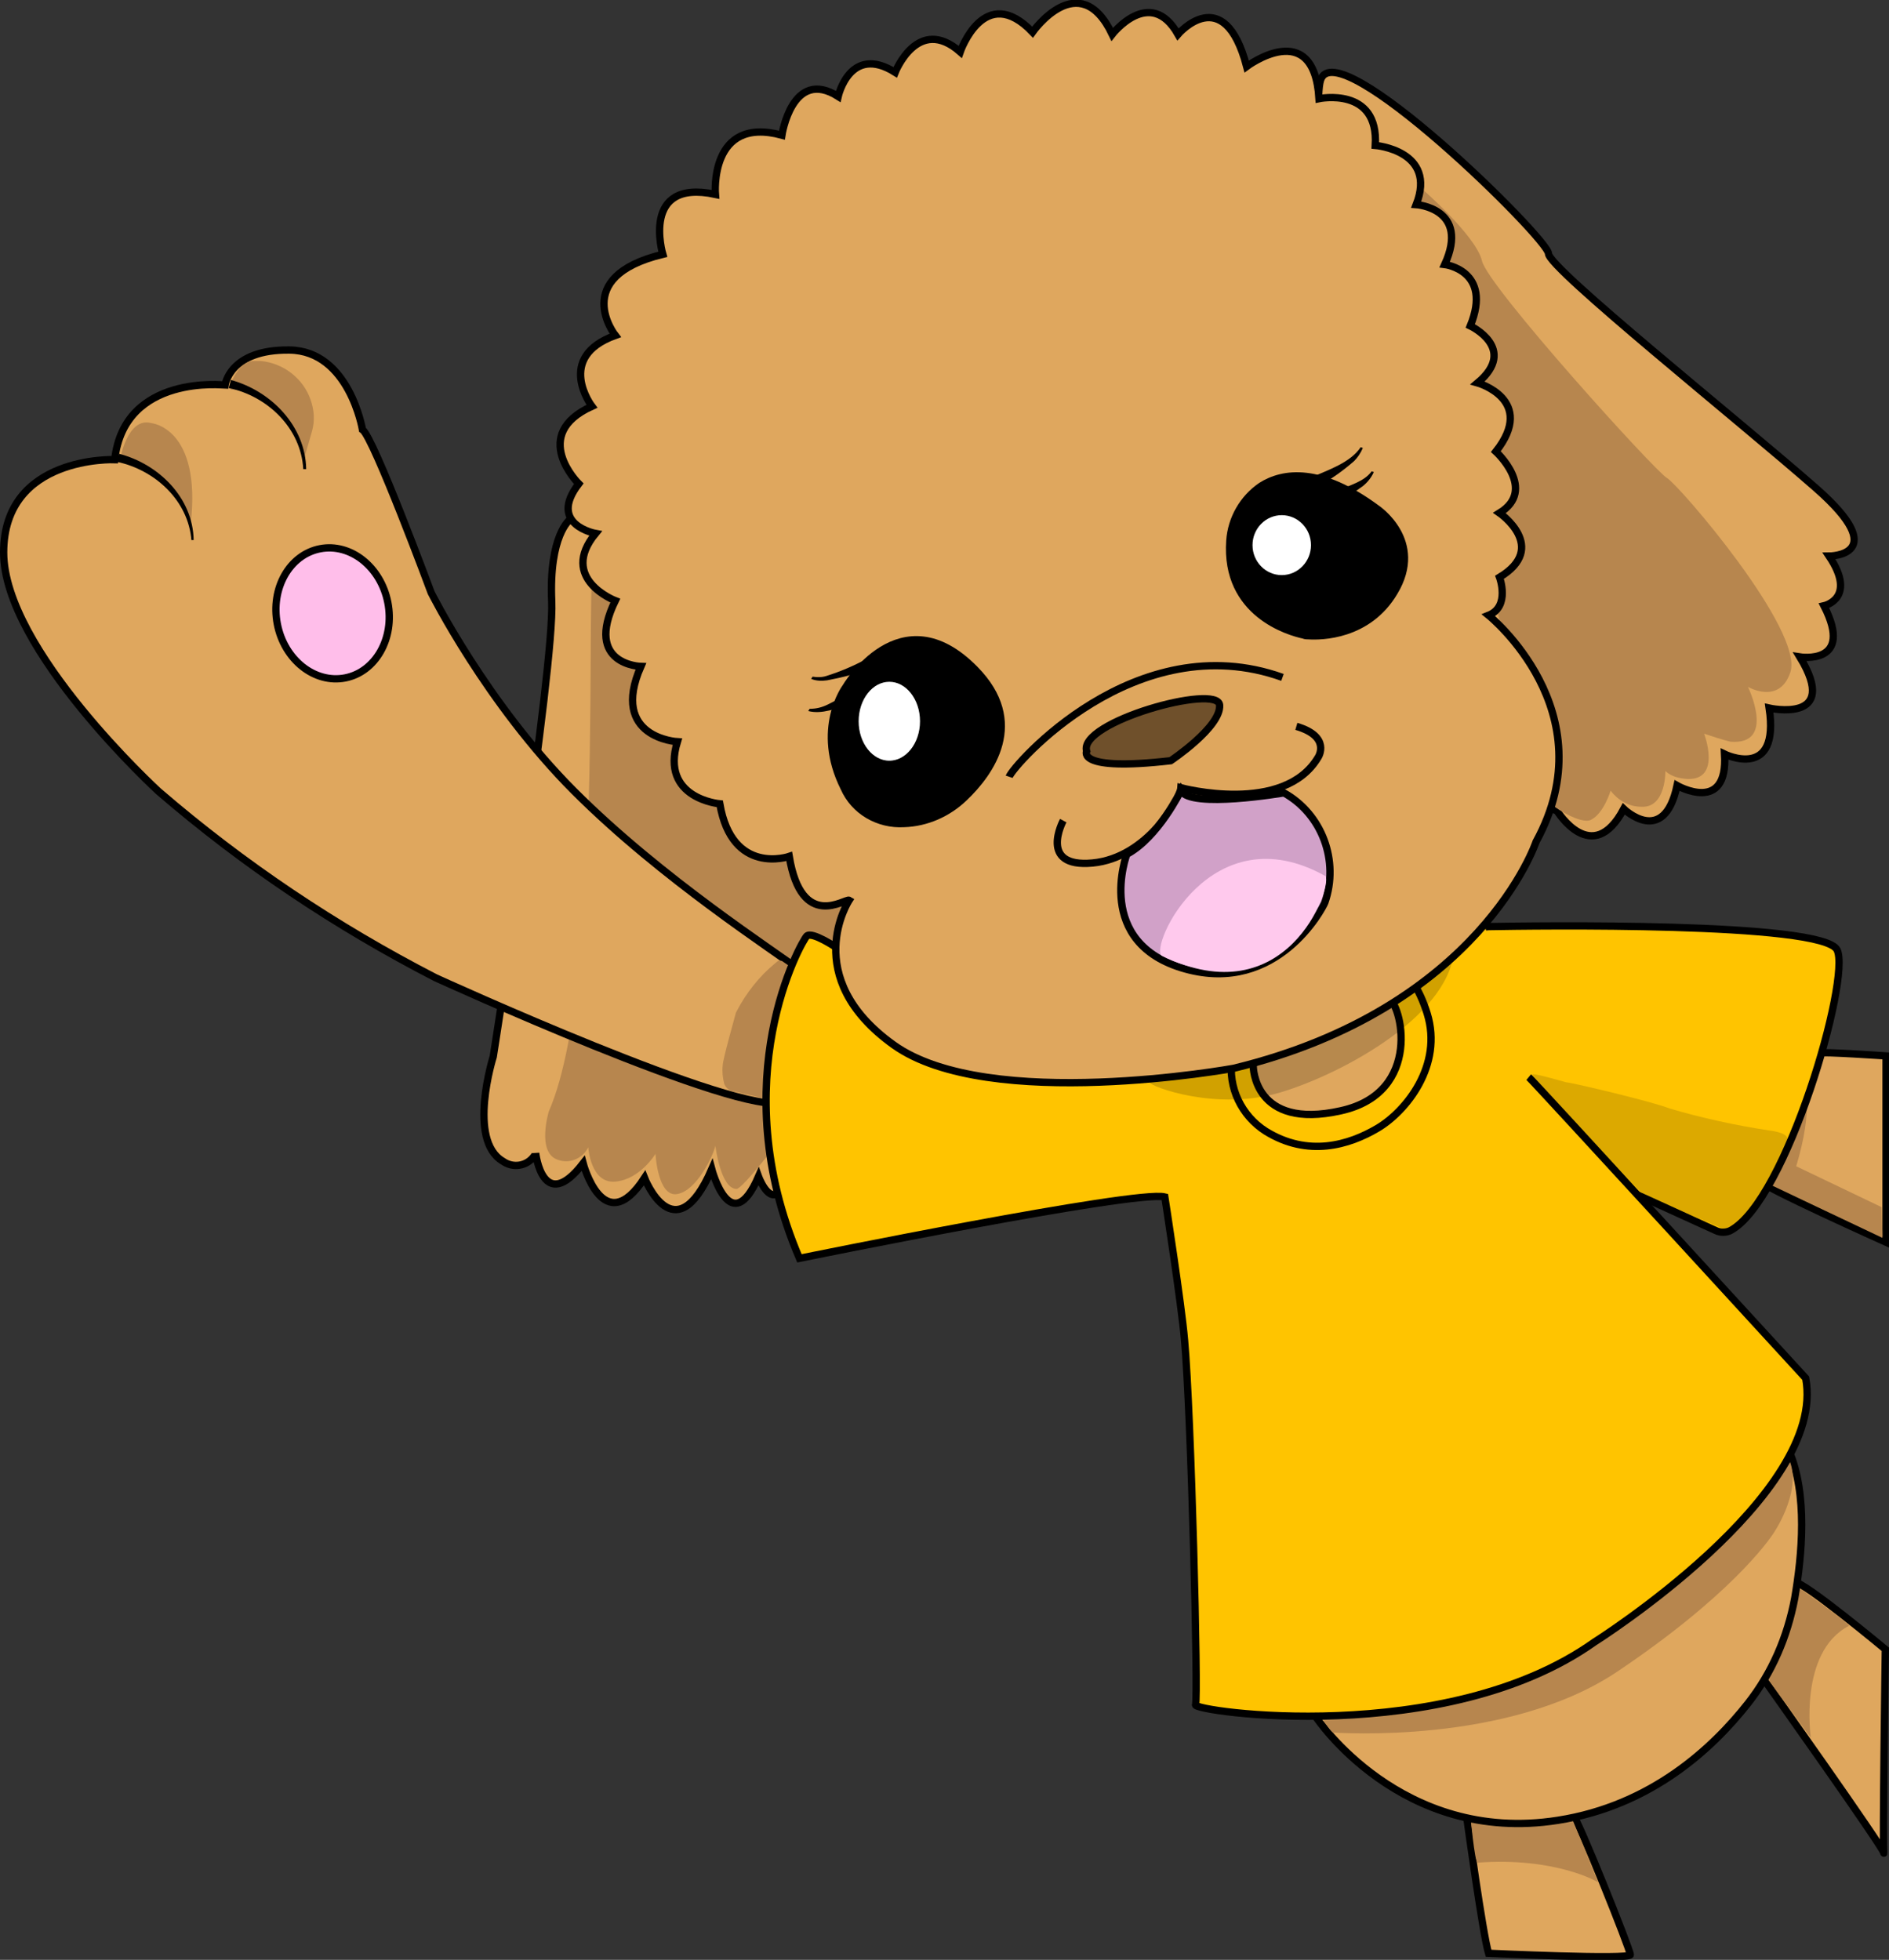 <?xml version="1.0" encoding="utf-8"?>
<!-- Generator: Adobe Illustrator 26.0.3, SVG Export Plug-In . SVG Version: 6.00 Build 0)  -->
<svg version="1.1" id="Layer_1" xmlns="http://www.w3.org/2000/svg" xmlns:xlink="http://www.w3.org/1999/xlink" x="0px" y="0px"
	 viewBox="0 0 258.5 268.2" style="enable-background:new 0 0 258.5 268.2;" xml:space="preserve">
<rect x="0" y="0" width="258.5" height="268.2" fill="#333333" stroke="none"/>
<style type="text/css">
	.st0{fill:#DFA75E;stroke:#000000;stroke-miterlimit:10;}
	.st1{fill:#B7864E;}
	.st2{fill:#FFC400;stroke:#000000;stroke-miterlimit:10;}
	.st3{fill:#FFBEEA;stroke:#000000;stroke-miterlimit:10;}
	.st4{opacity:0.18;enable-background:new    ;}
	.st5{fill:none;stroke:#000000;stroke-miterlimit:10;}
	.st6{fill:#D1A1C8;stroke:#000000;stroke-miterlimit:10;}
	.st7{fill:#FFC9ED;}
	.st8{fill:#6F502B;stroke:#000000;stroke-miterlimit:10;}
	.st9{stroke:#000000;stroke-miterlimit:10;}
	.st10{fill:#FFFFFF;stroke:#000000;stroke-miterlimit:10;}
	.st11{opacity:0.14;enable-background:new    ;}
</style>
<g id="Layer_2_00000015351320009116889550000011148400836220553919_">
	<g id="Layer_2-2">
		<path class="st0" d="M241.3,229.7c0,0,16.7,23.5,16.5,23.9s0.2-27.9,0.2-27.9s-11.3-9.4-12.3-9.1S239,228.2,241.3,229.7z"/>
		<path class="st0" d="M200.8,249.3c0,0,2.1,15.3,2.9,18c0,0,19.4,0.9,19.4,0.2s-7.3-18.9-7.8-19S202.6,246.7,200.8,249.3z"/>
		<path class="st0" d="M78,71.1c0,0-2.9,2.1-2.5,11.2s-8,62.3-8,62.3s-3.6,11.4,1.3,14.3c1.4,1,3.3,0.7,4.3-0.7
			c0.1-0.1,0.2-0.3,0.2-0.4c0,0,1,8.5,6.5,1.4c0,0,2.8,10.6,8.4,2c0,0,4.1,10.5,9.2-1.2c0,0,2.6,9.8,6.4,1c0,0,1.2,3.3,2.6,2.3
			S142,143,142,143S85.3,68.3,78,71.1z"/>
		<path class="st0" d="M248.9,144.1c0.5-0.2,9.2,0.4,9.2,0.4V170c0,0-17.6-7.9-17.2-8.4S239,147.1,248.9,144.1z"/>
		<path class="st0" d="M213.1,111c0,0,4.8,7.8,9.1-0.3c0,0,5.5,5.3,7.3-3.2c0,0,7,4,6.5-4.3c0,0,7.6,3.7,6.1-6.3c0,0,9.8,2.2,4.2-7
			c0,0,7.5,1.2,3.3-7c0,0,4.6-1,0.7-6.8c0,0,8.8,0-1.8-9.3s-36.6-30.1-36.6-32.1S182.8,4,180.7,11s8.2,88.6,8.2,88.6L213.1,111z"/>
		<path class="st1" d="M253,222.5c0.3-0.2-7.8-5.9-7.8-5.9c-2.2-0.1-4.8,11.1-4.8,11.1l7.4,10.1C247.8,237.8,246.1,226.1,253,222.5z
			"/>
		<path class="st1" d="M194.2,25.5c0,0,7.8,6.7,8.6,10.2s23.6,28.7,25.3,29.7S246.9,86.3,245,92c-1.5,4.5-5.8,2-5.8,2s3.9,8-2.4,7.5
			c-1.2-0.3-2.4-0.7-3.6-1.1c0,0,2.4,6.3-2.2,6.2c-2.3-0.1-3.1-1.1-3.1-1.1s0.1,5.1-3.3,4.9c-1.7,0-3.2-0.9-4.2-2.2
			c0,0-0.9,3.1-2.7,4s-8.9-3.8-8.4-6.2S192,26,192,26L194.2,25.5z"/>
		<path class="st1" d="M202.2,254.9c-0.4,0-1-6.6-1-6.6c1-2,13.9,0.5,13.9,0.5l3.6,8.8C218.8,257.6,212.9,254.1,202.2,254.9z"/>
		<path class="st1" d="M247,148c0,0,1.2,3.7-1.2,11.6l11.7,5.6l0.1,4.2l-19.6-9.3L247,148z"/>
		<path class="st0" d="M180.1,235c0,0,11.6,17.5,33.1,14.1c12.8-2,21.2-9.9,26-16c3.3-4.2,5.4-9.1,6.4-14.4c1-5.9,1.8-14.2-0.8-20.2
			C240.4,188.5,180.1,235,180.1,235z"/>
		<path class="st1" d="M180.3,234c0,0,1.7,3.1,2.2,3.1s23.6,1.7,38.6-8.2c15.4-10.3,20.9-17.9,21.8-19.4c0.7-1.1,4.1-6.9,1.4-10.7
			S180.6,229.9,180.3,234z"/>
		<path class="st2" d="M202.6,127.1c0.4-0.2,0.8-0.3,1.2-0.3c5.5-0.1,45.7-0.7,47.6,3.2c1.9,3.9-6.9,34.3-14.6,38.4
			c-0.6,0.3-1.4,0.3-2,0l-21.5-9.8l-0.2-0.1C211.2,157.4,181.4,139.9,202.6,127.1z"/>
		<path class="st1" d="M81.9,79.3c-2.7-14.5,1.8,53.2-6.8,72.8c0,0-1.7,5.6,1.2,6.6c1.6,0.6,3.4-0.1,4.2-1.7c0,0,0.3,5,3.7,4.7
			s5.5-3.8,5.5-3.8s0.3,6,3,5.5s4.9-5.3,5.2-6.6c0,0,0.7,5.9,2.9,5.9c0.8,0,5.8-6.5,8.1-9.5c0.9-1.1,1.7-2.2,2.7-3.3l22.1-26
			L81.9,79.3z"/>
		<path class="st0" d="M109.9,133.1c-3.8-2.9-19.3-12.8-31.3-24.8S59,81.1,59,81.1s-7.9-21.3-9.4-22.3c0,0-1.8-10.8-10-10.9
			s-8.8,4.8-8.8,4.8S17,51.1,15.7,62.9c0,0-15.2-0.6-15.2,12.7s21.2,32.7,21.2,32.7c11.6,10,24.3,18.5,37.9,25.5
			c0,0,42,19.2,47.6,17S109.9,133.1,109.9,133.1z"/>
		<ellipse transform="matrix(0.982 -0.191 0.191 0.982 -15.193 10.235)" class="st3" cx="45.5" cy="83.9" rx="7.7" ry="9"/>
		<path class="st1" d="M106.1,131.8c-2.2,1.8-4,4.1-5.3,6.6c0,0.1-0.1,0.1-0.1,0.2c-0.2,0.8-1.8,6.4-1.8,7.2c-0.1,0.8,0,1.7,0.2,2.5
			c0.2,0.5,0.6,0.9,1.1,1l3.8,0.9c0.8,0.2,1.7-0.2,1.9-1l4-15.8c0.2-0.7-0.8-0.8-1.6-1l-1.3-0.9
			C106.4,131.4,106.5,131.5,106.1,131.8z"/>
		<path class="st2" d="M200.6,117.8l-86.1,11.9c0,0-3.4-2.3-4.1-1.6c-0.7,0.7-11.5,19.6-1,44.1c0,0,46.1-9.4,50-8.4
			c0,0,2.3,14.8,2.7,19.6c0.9,9.9,1.9,49,1.5,49.9s34.2,5.9,54.6-8.6c0,0,31.9-20.1,28.9-36.1c0,0-37.3-40.7-37.9-41.2"/>
		<path class="st2" d="M168.6,144.9c-0.6,3.9,1.3,7.8,4.6,9.9c5.8,3.6,11.4,1.9,15.3-0.4s9-8.6,6.8-15.7s-6.3-7.9-6.3-7.9
			S170.5,139.8,168.6,144.9z"/>
		<path class="st0" d="M171.5,145.9c0,0,0,8.8,12,6.1c11.3-2.5,8.3-14.8,6.4-15.5S171.5,142.7,171.5,145.9z"/>
		<path class="st4" d="M157.3,148.1c0.1,0.6,9.2,4,17.9,1.4s23.9-10.9,23.8-20.2S157.1,145.9,157.3,148.1z"/>
		<path class="st0" d="M116.2,123.2c-0.5-0.3-6.5,4.3-8.2-6c0,0-7.8,2.7-9.5-7.2c0,0-8.2-0.7-5.8-8.5c0,0-9.3-0.5-5-10.3
			c0,0-7.8-0.2-3.5-9c0,0-7.8-3-2.7-9.2c0,0-6.6-1.2-2.3-6.8c0,0-6.8-6.7,1.8-10.6c0,0-5.1-6.7,3.2-9.7c0,0-6.3-8,6.5-11.1
			c0,0-3.1-10.4,7.2-8.2c0,0-0.9-10.8,9.1-8.1c0,0,1.4-9.3,7.7-5.3c0,0,1.6-7.2,7.8-3.3c0,0,3.1-7.9,8.9-2.8c0,0,3.3-9.6,9.9-2.7
			c0,0,6.4-9.1,10.9,0.3c0,0,5.2-6.7,9,0c0,0,6.3-7.4,9.4,4.4c0,0,9.2-6.9,9.9,4.4c0,0,8.2-1.7,7.7,6.4c0,0,8.5,0.7,5.6,8.1
			c0,0,7.4,0.5,3.9,8.2c0,0,6.6,0.8,3.5,8.4c0,0,6.6,3.1,1,7.8c0,0,8.1,2.3,2.5,9.4c0,0,5.7,5.2,0.5,8.4c0,0,6.8,4.7,0,8.8
			c0,0,1.5,4-1.5,5.2c0,0,16.3,13.1,6.5,31c0,0-7.6,22.8-41.4,31c0,0-33.5,6.1-46.5-3.2S116.2,123.2,116.2,123.2z"/>
		<path class="st5" d="M145.5,112.3c0,0-3.5,6.5,4,5.8s12-8.8,12.1-10.3c0,0,14.1,3.8,18.8-4.2c0,0,1.8-2.8-3-4.2"/>
		<path class="st5" d="M138.1,106.3c0.5-1.5,17.3-20.8,37.4-13.6"/>
		<path class="st6" d="M154.2,116.9c0,0-4.6,12.2,8,15.7s18.8-8.3,19.1-9.1c2-5.7-0.4-12.1-5.6-15c0,0-12.8,2.2-14.1-0.3
			C161.6,108.2,158.5,114.6,154.2,116.9z"/>
		<path class="st7" d="M159,130.8c-1.8-1.2,6.7-19.7,22.4-10.9C182.3,121.5,176.1,139.1,159,130.8z"/>
		<path class="st8" d="M148.7,102.8c0,0-1.5,2.8,11.5,1.3c0,0,6.9-4.6,6.7-7.6S147.5,98.8,148.7,102.8z"/>
		<path class="st9" d="M115.7,94.1c0,0,7.5-12.9,17.7-2.5c7.1,7.2,2.2,14.1-1.5,17.6c-2.2,2.1-5.1,3.4-8.2,3.5
			c-3.5,0.2-6.8-1.7-8.2-4.9C111.5,99.8,115.7,94.1,115.7,94.1z"/>
		<ellipse class="st10" cx="121.7" cy="98.7" rx="4.7" ry="5.9"/>
		<path class="st9" d="M168.3,74c0.2-3,1.8-5.8,4.3-7.5c3-1.9,8.1-2.6,15.8,3.1c0,0,6.6,4.4,2.4,11.4c-3.6,6.1-10.1,6.1-11.7,6
			c-0.2,0-0.5,0-0.7-0.1C176.5,86.5,167.6,84,168.3,74z"/>
		<ellipse class="st10" cx="175.4" cy="74.6" rx="4.5" ry="4.6"/>
		<path d="M179.5,65.3c2.3-1,5.3-2,6.7-4.1l0.3,0.1c-0.3,0.7-0.7,1.3-1.2,1.8c-1.6,1.4-3.3,2.6-5.2,3.6L179.5,65.3z"/>
		<path d="M183.1,67.1c1.6-0.7,3.6-1.2,4.6-2.6l0.3,0.1c-0.4,0.9-1.1,1.7-1.9,2.2c-0.8,0.6-1.6,1.1-2.4,1.6
			C183.8,68.5,183.1,67.1,183.1,67.1z"/>
		<path d="M119.3,91.4c-2,0.8-4,1.3-6.1,1.7c-0.7,0.1-1.5,0.1-2.2-0.2l0.2-0.3c0.6,0.1,1.3,0.1,1.9-0.1c1.9-0.6,3.8-1.4,5.6-2.4
			C118.7,90.1,119.3,91.4,119.3,91.4z"/>
		<path d="M116.3,96.4c-1.8,0.5-3.8,1.4-5.7,0.9l0.2-0.3c0.9,0,1.7-0.2,2.5-0.6c0.8-0.4,1.6-0.8,2.4-1.3L116.3,96.4z"/>
		<path class="st1" d="M26.1,71.7c0,0-2.4-8.1-9.7-8.7c0,0,1-6,4.3-5.1C20.7,57.9,27.6,58.5,26.1,71.7z"/>
		<path class="st1" d="M31.6,53.3c-0.5,0,0.8-3.7,3-3.9c0.4,0,0.7,0,1.1,0c3.1,0.3,5.8,2.4,6.8,5.3c0.5,1.4,0.6,2.9,0.2,4.3
			c-1.3,4.5-1,3.5-1,3.5S39.8,53.2,31.6,53.3z"/>
		<path d="M26.2,74c-0.4-5.5-5-9.7-10.2-10.8l0.3-1.1c5.4,1.4,10.1,6,10.2,11.8H26.2z"/>
		<path d="M41.5,64.2c-0.3-5.6-4.9-10-10.2-11.1l0.3-1.1c5.5,1.5,10.2,6.3,10.3,12.2L41.5,64.2z"/>
		<path class="st11" d="M209.7,147.1c-0.2-0.4,3.8,0.8,4.6,1l0.6,0.1c2.5,0.5,11.3,2.6,13.6,3.5c4.4,1.3,9,2.3,13.6,3
			c0,0,3.1,0.3,2.4,1.5l0,0c-1.5,3.8-6.3,12.7-8.8,11.9c-0.1,0-10.8-4.6-11.3-5.1S210.3,148.1,209.7,147.1z"/>
	</g>
</g>
</svg>
